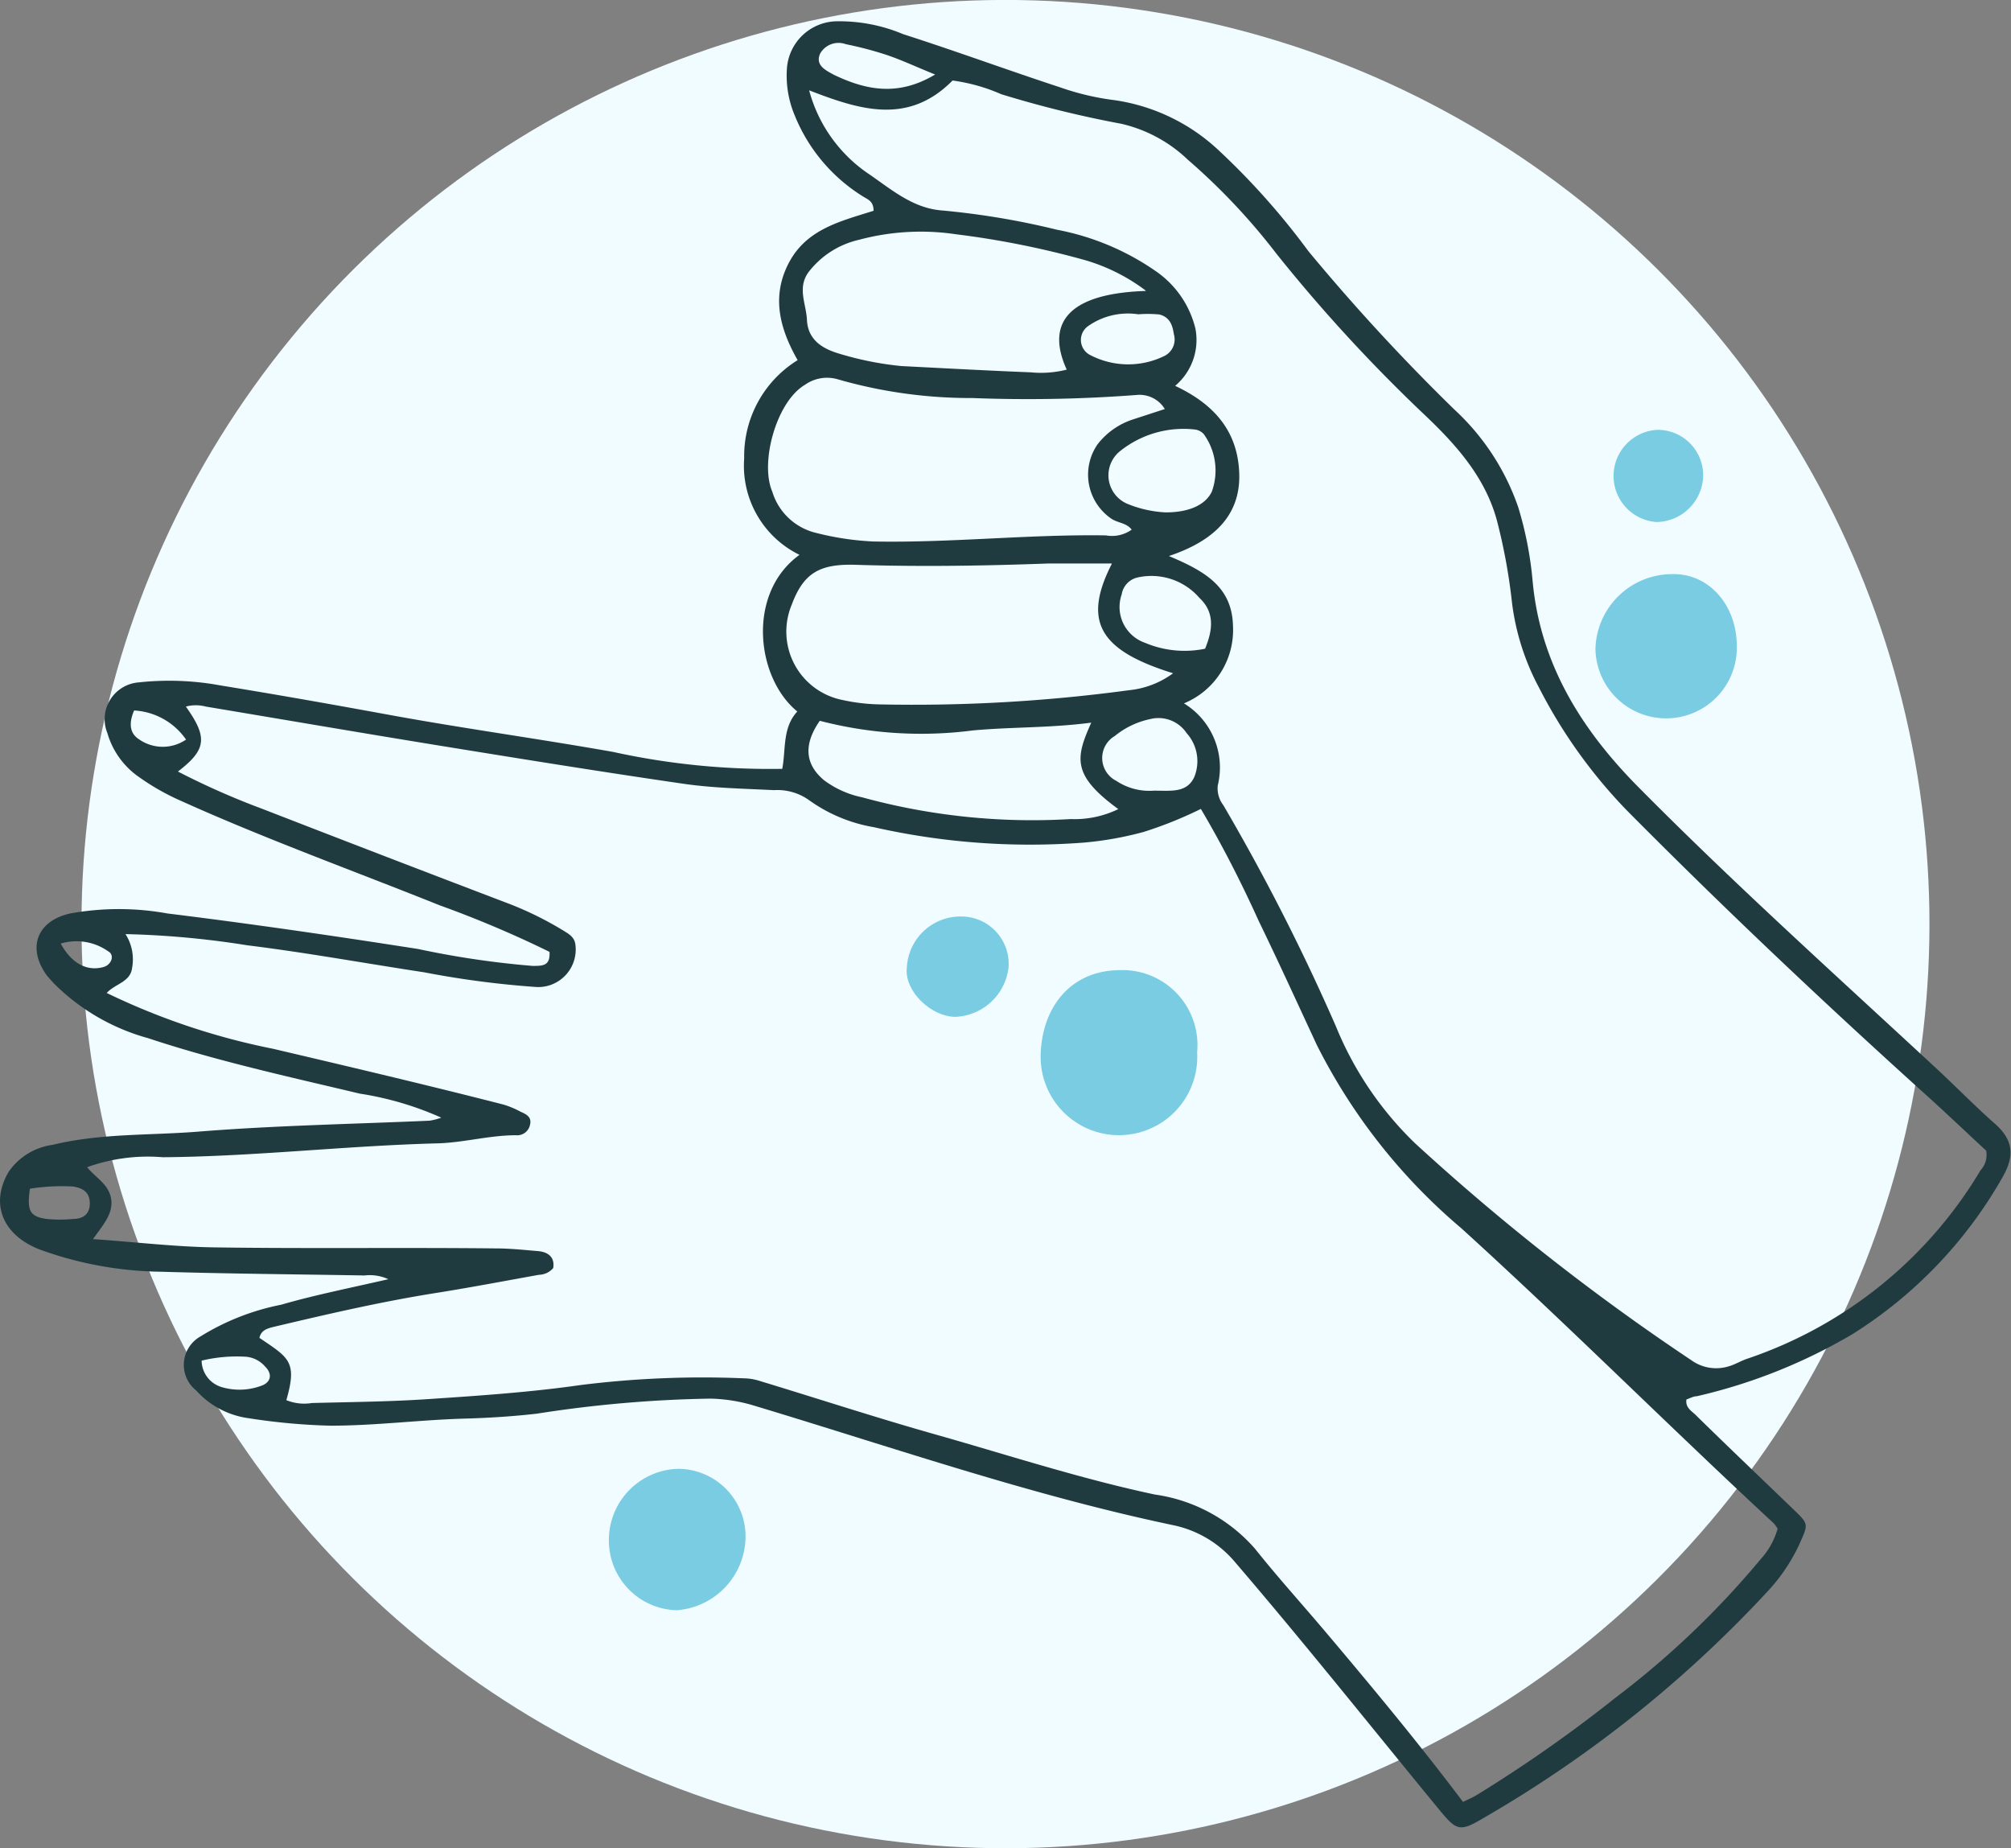 <svg xmlns="http://www.w3.org/2000/svg" viewBox="0 0 118.9 109.26"><rect x="0" y="0" width="118.9" height="109.26" fill="#808080" stroke="none"/><defs><style>.cls-1{fill:#f0fcff;}.cls-2{fill:#79cce2;}.cls-3{fill:#203b3f;}</style></defs><title>cucitangan4</title><g id="Layer_2" data-name="Layer 2"><g id="OBJECTS"><circle class="cls-1" cx="59.45" cy="54.63" r="54.63" transform="translate(-4.14 104.38) rotate(-80.62)"/><path class="cls-2" d="M70.78,62.2a4.63,4.63,0,1,1-9.25.15c.07-2.76,1.74-5,4.71-5A4.43,4.43,0,0,1,70.78,62.2Z"/><path class="cls-2" d="M102.69,38.2a4.18,4.18,0,1,1-8.36.17,4.54,4.54,0,0,1,4.55-4.43C101,33.89,102.68,35.72,102.69,38.2Z"/><path class="cls-2" d="M40.08,86.83a4,4,0,0,1,4,3.92A4.39,4.39,0,0,1,40,95.19a4.12,4.12,0,0,1-4-4.13A4.21,4.21,0,0,1,40.08,86.83Z"/><path class="cls-2" d="M59.63,57.19a3.3,3.3,0,0,1-3.13,2.92c-1.46,0-3.06-1.55-2.88-2.93a3.17,3.17,0,0,1,3.17-3A2.8,2.8,0,0,1,59.63,57.19Z"/><path class="cls-2" d="M98,25.41a2.69,2.69,0,0,1,2.7,2.65,2.8,2.8,0,0,1-2.76,2.8A2.73,2.73,0,0,1,98,25.41Z"/><path class="cls-3" d="M26.09,66.07a18.82,18.82,0,0,0-4.82-1.42c-4.2-1-8.42-1.92-12.52-3.28a12.6,12.6,0,0,1-5.26-2.94,7.87,7.87,0,0,1-.74-.79C1.58,56,2.21,54.43,4.15,54A16.1,16.1,0,0,1,9.9,54c4.95.61,9.89,1.33,14.82,2.1a53.14,53.14,0,0,0,6.77,1c.61,0,1.05,0,1-.83A64.06,64.06,0,0,0,26,53.52c-5.11-2.05-10.3-3.92-15.33-6.19A13.94,13.94,0,0,1,8.1,45.85a4.76,4.76,0,0,1-1.75-2.51,2.18,2.18,0,0,1,1.85-3,16.71,16.71,0,0,1,4.84.18c3.38.55,6.76,1.15,10.14,1.77,4.34.79,8.72,1.39,13.07,2.16a43.17,43.17,0,0,0,10,1c.22-1.13,0-2.43.89-3.39-2.45-2-3-7,.13-9.26A5.86,5.86,0,0,1,44,27.1a6.67,6.67,0,0,1,3.16-5.81c-1.06-1.86-1.57-3.77-.51-5.77s3.09-2.45,5-3.06c0-.61-.39-.68-.68-.88a10.09,10.09,0,0,1-4-4.8A6.06,6.06,0,0,1,46.53,4,3,3,0,0,1,49.4,1.26a9.74,9.74,0,0,1,4,.76c3.12,1,6.19,2.13,9.3,3.15a15.4,15.4,0,0,0,3.19.75,11.37,11.37,0,0,1,6.2,3,43,43,0,0,1,5.27,5.93A119.8,119.8,0,0,0,86,24.22,14.08,14.08,0,0,1,89.77,30a21.47,21.47,0,0,1,.84,4.28c.43,4.94,2.9,8.86,6.25,12.24,5.71,5.77,11.75,11.19,17.7,16.71,1.14,1.06,2.22,2.17,3.39,3.2s1.12,2,.44,3.18a26.23,26.23,0,0,1-8.85,9.25,32.3,32.3,0,0,1-9.22,3.68c-.2,0-.4.12-.61.19-.08.52.37.71.63,1,1.9,1.86,3.82,3.69,5.73,5.53.87.84.85.83.33,2A10.61,10.61,0,0,1,104.58,94,71.82,71.82,0,0,1,87.7,107.48c-1.43.85-1.59.74-2.68-.59C81,102,77.1,97.1,73,92.32a6.51,6.51,0,0,0-3.69-2.17c-8.41-1.77-16.53-4.59-24.74-7.06A9.61,9.61,0,0,0,42,82.68a73.49,73.49,0,0,0-10.26.89c-1.4.16-2.81.25-4.21.29-2.66.07-5.3.42-8,.42a37.06,37.06,0,0,1-4.82-.44,5.08,5.08,0,0,1-3.11-1.64A1.93,1.93,0,0,1,11.86,79a14.25,14.25,0,0,1,4.76-1.87c2-.58,4.13-1,6.34-1.51a2.63,2.63,0,0,0-1.41-.22c-4-.07-8-.1-12-.22a21.77,21.77,0,0,1-7.19-1.31C.11,73-.59,71.12.52,69.26A3.77,3.77,0,0,1,3.1,67.68c2.87-.7,5.8-.55,8.71-.79,4.52-.36,9.06-.44,13.59-.64A3.61,3.61,0,0,0,26.09,66.07Zm-9.16,16.7a2.79,2.79,0,0,0,1.51.17c2.35-.06,4.7-.08,7-.24,3-.2,5.93-.4,8.87-.82a57.93,57.93,0,0,1,9.67-.4,3.16,3.16,0,0,1,.92.15c3.53,1.07,7,2.21,10.59,3.22,4.25,1.21,8.46,2.58,12.79,3.5a9.64,9.64,0,0,1,5.91,3.19c1.33,1.67,2.76,3.25,4.14,4.88,2.78,3.29,5.54,6.61,8.17,10.1.31-.15.59-.27.85-.43a82.83,82.83,0,0,0,8.18-5.74,51.84,51.84,0,0,0,8.57-8.18,4.42,4.42,0,0,0,1-1.8,2,2,0,0,0-.24-.33c-6.21-5.75-12.2-11.75-18.47-17.44a34.43,34.43,0,0,1-8.53-10.82c-1.14-2.45-2.26-4.91-3.44-7.34C73.41,52.21,72.29,50,71,47.82a23.88,23.88,0,0,1-3.38,1.36,20.09,20.09,0,0,1-3.53.63,41.81,41.81,0,0,1-12.42-.91,9.18,9.18,0,0,1-3.85-1.61,3.22,3.22,0,0,0-2.06-.58c-1.77-.09-3.55-.12-5.3-.37-4.83-.7-9.65-1.48-14.46-2.26-4.62-.75-9.22-1.54-13.83-2.31a2.27,2.27,0,0,0-1.18,0c1.31,1.84,1.21,2.55-.47,3.84a45.39,45.39,0,0,0,5,2.21q7.26,2.82,14.56,5.6A19.93,19.93,0,0,1,33.29,55c.3.19.63.35.72.77a2.22,2.22,0,0,1-2.26,2.58,55.15,55.15,0,0,1-6.66-.87c-3.49-.53-7-1.17-10.48-1.6a52.92,52.92,0,0,0-7.19-.66,2.77,2.77,0,0,1,.39,2c-.1.84-1,.93-1.5,1.48A40.75,40.75,0,0,0,16.15,62c4.55,1.07,9.1,2.14,13.63,3.3a5.53,5.53,0,0,1,1,.42c.33.15.69.31.55.8a.77.77,0,0,1-.82.59c-1.57,0-3.1.44-4.65.48-5.42.14-10.82.78-16.24.82A10.61,10.61,0,0,0,5.15,69c.53.65,1.28,1,1.42,1.87S6.1,72.4,5.5,73.25c2.58.18,4.9.46,7.23.49,5.53.08,11.06,0,16.58.06.84,0,1.67.09,2.5.16.6.05,1,.36.9,1a1.14,1.14,0,0,1-.84.4c-2,.36-4,.74-6,1.06-3.25.51-6.44,1.25-9.61,2-.36.09-.82.17-.92.67C17.08,80.27,17.59,80.48,16.93,82.77ZM70,41.58a4.44,4.44,0,0,1,2,4.85,1.63,1.63,0,0,0,.33,1.17,125.18,125.18,0,0,1,6.65,13.06,20.19,20.19,0,0,0,4.68,6.92A134.82,134.82,0,0,0,100,80.41a2.51,2.51,0,0,0,2.18.37c.4-.11.76-.34,1.16-.47A25.57,25.57,0,0,0,117.1,69.18a1.33,1.33,0,0,0,.33-1.16c-1.24-1.15-2.48-2.33-3.75-3.47-6-5.42-11.84-10.94-17.52-16.67A30.07,30.07,0,0,1,91,40.66a14.39,14.39,0,0,1-1.6-5,33.94,33.94,0,0,0-.9-4.91c-.71-2.6-2.48-4.54-4.38-6.33A94.1,94.1,0,0,1,75.47,15a37.65,37.65,0,0,0-5.23-5.55,8.43,8.43,0,0,0-3.93-2.13A64.13,64.13,0,0,1,59.2,5.57a10.67,10.67,0,0,0-2.88-.81c-2.63,2.66-5.5,1.73-8.48.58a8.67,8.67,0,0,0,3.61,5c1.27.88,2.49,1.92,4.12,2.09a46,46,0,0,1,6.92,1.15,15.18,15.18,0,0,1,5.86,2.46,5.77,5.77,0,0,1,2.33,3.39,3.55,3.55,0,0,1-1.2,3.38C71.8,23.9,73.19,25.5,73.27,28S71.72,32,69.11,32.87c2.17.91,3.73,1.84,3.79,4.12A4.69,4.69,0,0,1,70,41.58ZM66.91,31.31c-.3-.4-.81-.39-1.19-.64a3.15,3.15,0,0,1-.83-4.4A4.34,4.34,0,0,1,67,24.79l1.87-.61a1.75,1.75,0,0,0-1.68-.83,84.84,84.84,0,0,1-9.7.18,28.35,28.35,0,0,1-8-1.12,2.26,2.26,0,0,0-1.9.34c-1.69,1-2.67,4.59-1.93,6.31a3.57,3.57,0,0,0,2.43,2.4,16.74,16.74,0,0,0,3.54.55c4.59.09,9.17-.43,13.76-.36A2,2,0,0,0,66.91,31.31Zm-1.18,2c-1.32,0-2.51,0-3.7,0-3.8.14-7.6.2-11.4.08-2.14-.07-3.11.45-3.82,2.36a4.12,4.12,0,0,0,3,5.63,11.19,11.19,0,0,0,2.16.26,95.15,95.15,0,0,0,14.8-.84,5.27,5.27,0,0,0,2.59-1C65,38.45,64,36.74,65.73,33.34Zm2-16.14a11.06,11.06,0,0,0-3.57-1.79,52.06,52.06,0,0,0-7.63-1.53,14.1,14.1,0,0,0-5.72.32,5.23,5.23,0,0,0-3,1.91c-.69.94-.14,1.89-.1,2.83.06,1.24,1,1.73,1.92,2a18.93,18.93,0,0,0,3.67.73c2.55.13,5.09.27,7.64.37a6.18,6.18,0,0,0,2.13-.16C61.93,19.36,62.8,17.36,67.74,17.2ZM64.52,42.72c-2.45.32-4.72.25-7,.46a23.77,23.77,0,0,1-9.05-.57c-1,1.44-.85,2.6.26,3.52a5.66,5.66,0,0,0,2.23,1A38.06,38.06,0,0,0,63.3,48.42a5.92,5.92,0,0,0,2.82-.59C63.36,45.82,63.59,44.8,64.52,42.72Zm4.4-12.43c1.4,0,2.36-.45,2.73-1.23a3.67,3.67,0,0,0-.48-3.4.85.85,0,0,0-.53-.27,6,6,0,0,0-4.38,1.25,1.83,1.83,0,0,0,.46,3.17A6.81,6.81,0,0,0,68.92,30.29Zm2.33,8.06c.45-1.09.59-2.14-.33-3a3.75,3.75,0,0,0-3.67-1.21,1.22,1.22,0,0,0-.93,1A2.24,2.24,0,0,0,67.7,38,6,6,0,0,0,71.25,38.35Zm-3,8.39c1,0,1.9.14,2.35-.78a2.48,2.48,0,0,0-.44-2.62A2,2,0,0,0,68,42.51a4.9,4.9,0,0,0-2.09,1A1.51,1.51,0,0,0,66,46.16,3.52,3.52,0,0,0,68.22,46.74ZM67.3,18.58a4.09,4.09,0,0,0-2.94.68A1,1,0,0,0,64.48,21a4.86,4.86,0,0,0,4.35.05,1.09,1.09,0,0,0,.57-1.31c-.07-.51-.24-1-.86-1.15A7.32,7.32,0,0,0,67.3,18.58Zm-12-14.17c-1.14-.46-2-.87-2.93-1.18A21.66,21.66,0,0,0,50,2.61a1.25,1.25,0,0,0-1.5.54c-.33.7.31,1,.8,1.27C51.14,5.3,53.06,5.74,55.28,4.41Zm-43.38,76A1.66,1.66,0,0,0,13.11,82a3.72,3.72,0,0,0,2.42-.11c.52-.23.56-.7.14-1.11a1.67,1.67,0,0,0-1.21-.58A8.82,8.82,0,0,0,11.9,80.44ZM1.77,70.27c-.19,1.32,0,1.65,1,1.79a7.92,7.92,0,0,0,1.54,0c.57,0,1-.26,1-.92s-.41-.91-1-1A12.24,12.24,0,0,0,1.77,70.27ZM11,43.72A4,4,0,0,0,7.93,42c-.29.67-.31,1.31.27,1.69A2.44,2.44,0,0,0,11,43.72ZM3.59,55.78c.66,1.21,1.59,1.66,2.55,1.38.46-.14.65-.71.26-.92A3.25,3.25,0,0,0,3.59,55.78Z"/></g></g></svg>